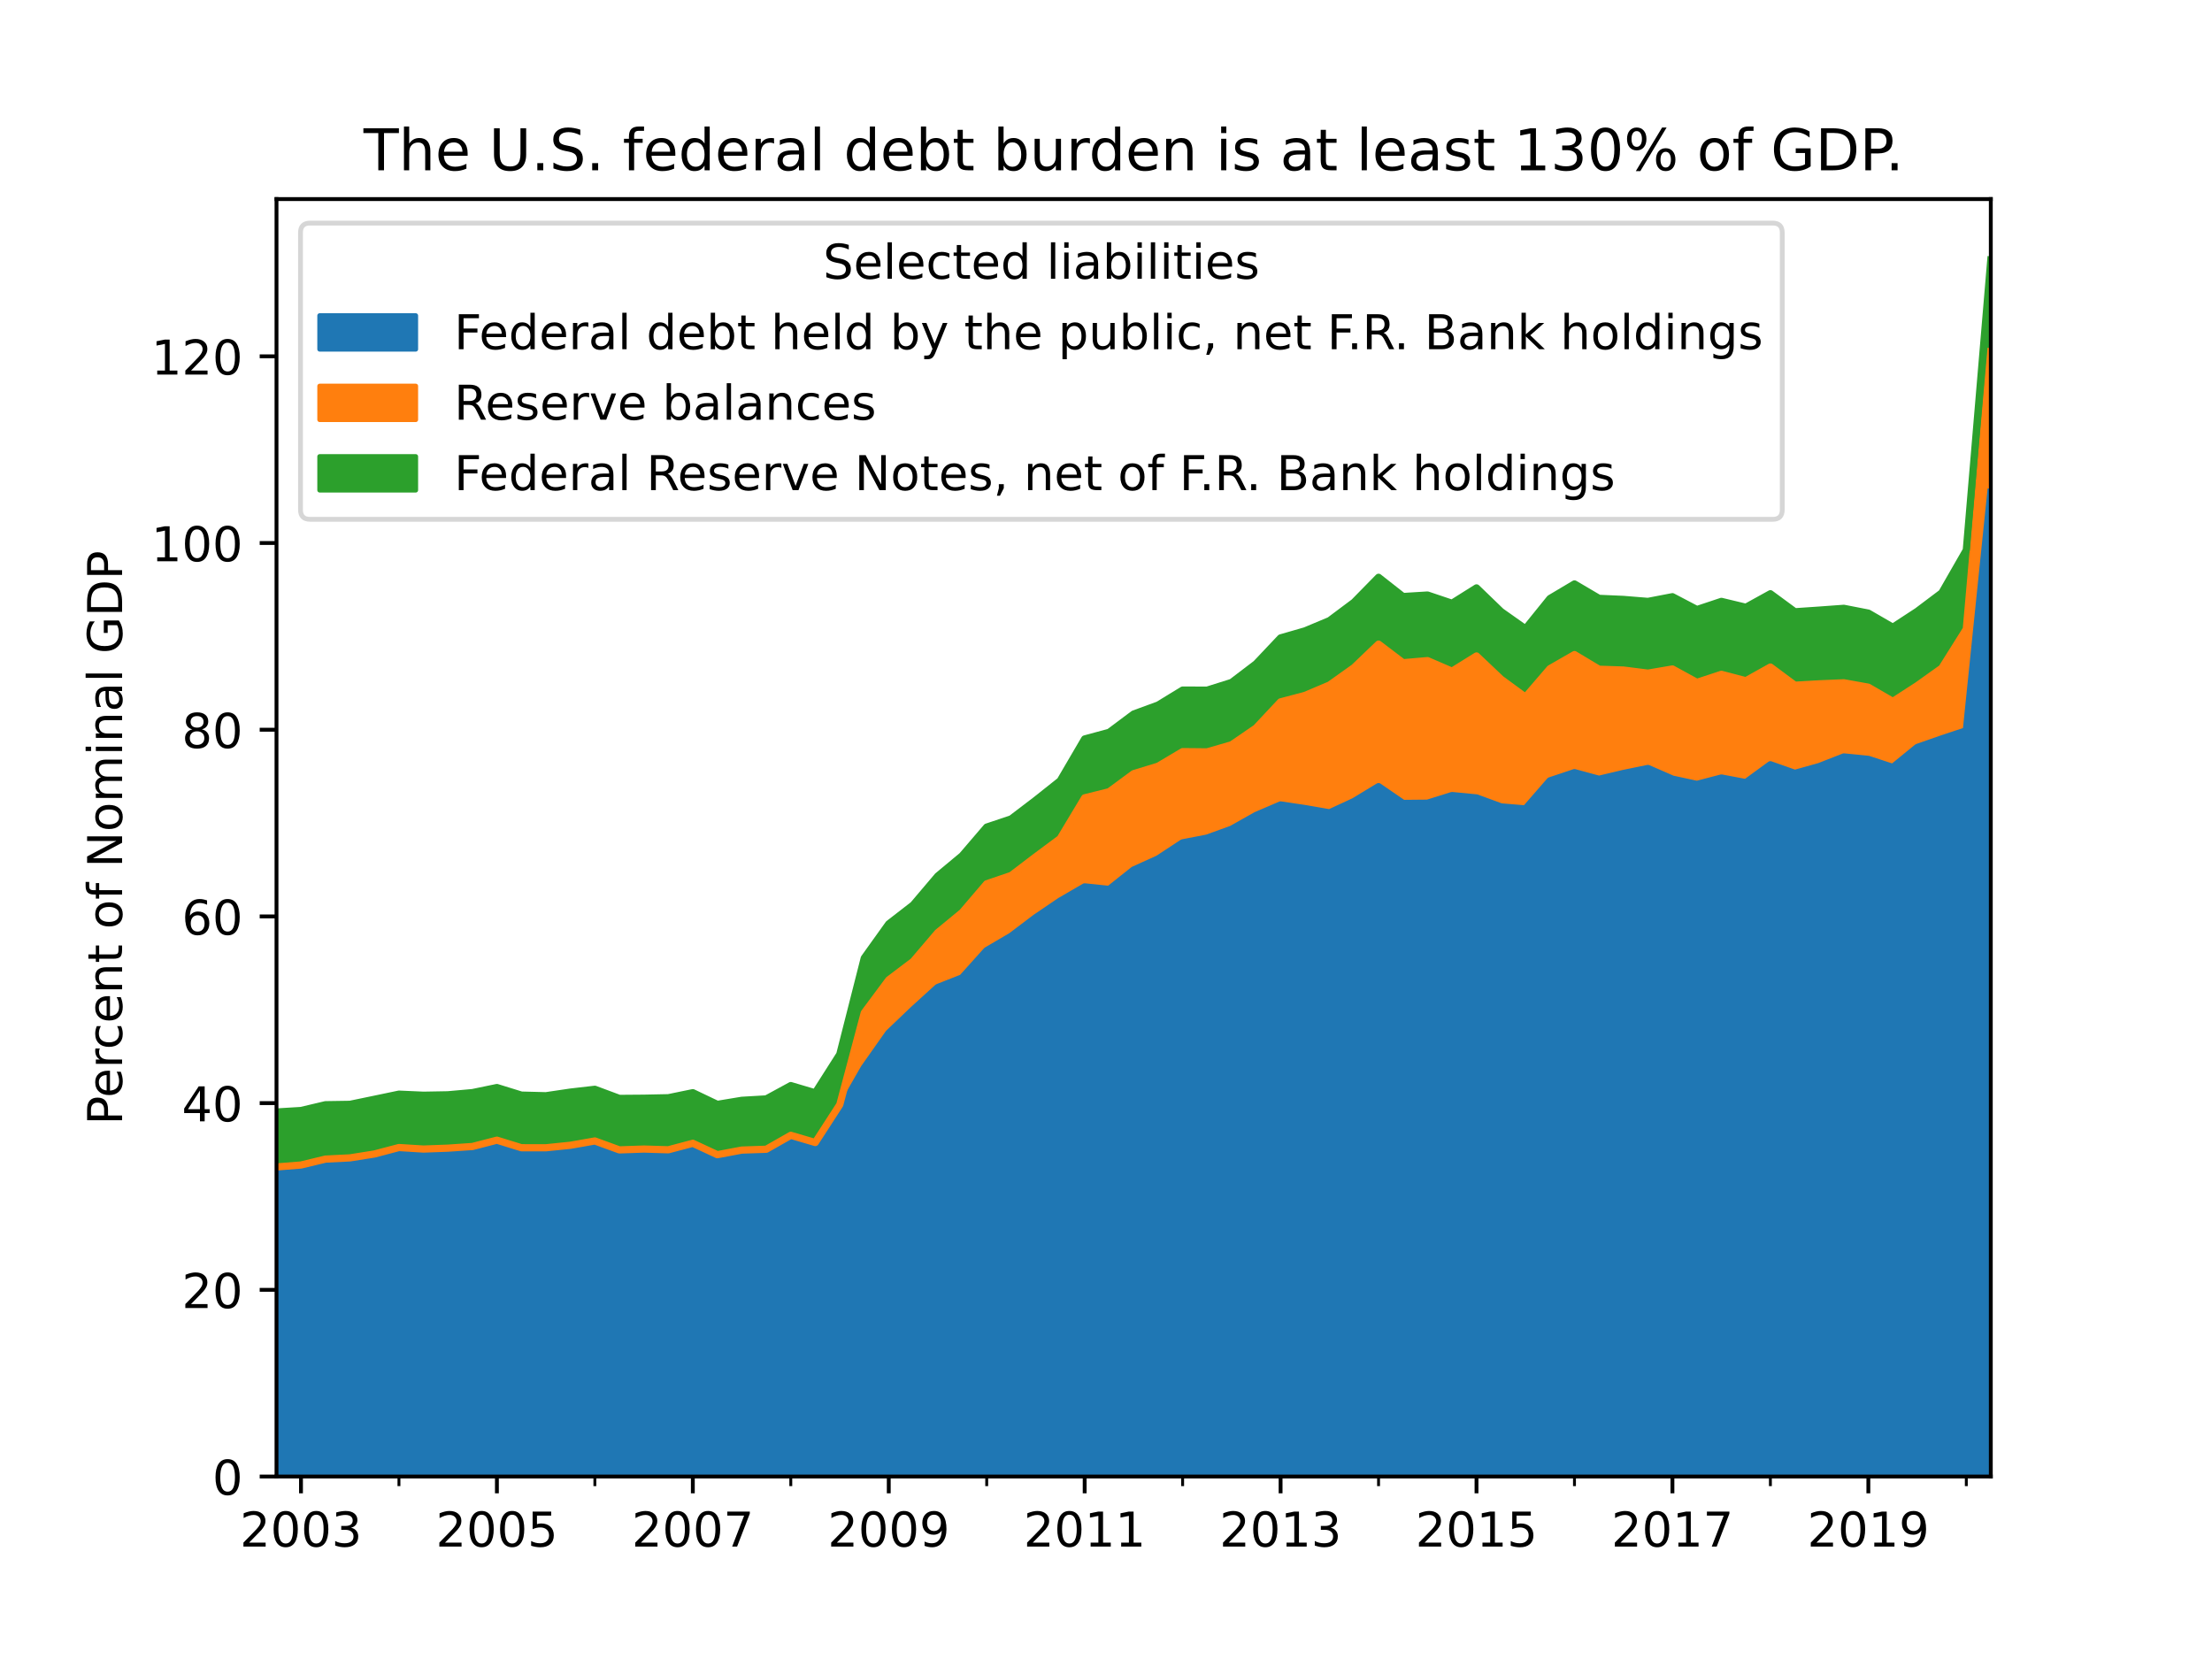 <?xml version="1.0" encoding="utf-8" standalone="no"?>
<!DOCTYPE svg PUBLIC "-//W3C//DTD SVG 1.1//EN"
  "http://www.w3.org/Graphics/SVG/1.1/DTD/svg11.dtd">
<!-- Created with matplotlib (https://matplotlib.org/) -->
<svg height="345.6pt" version="1.1" viewBox="0 0 460.8 345.6" width="460.8pt" xmlns="http://www.w3.org/2000/svg" xmlns:xlink="http://www.w3.org/1999/xlink">
 <defs>
  <style type="text/css">*{stroke-linecap:butt;stroke-linejoin:round;}</style>
 </defs>
 <g id="figure_1">
  <g id="patch_1">
   <path d="M 0 345.6 
L 460.8 345.6 
L 460.8 0 
L 0 0 
z
" style="fill:#ffffff;"/>
  </g>
  <g id="axes_1">
   <g id="patch_2">
    <path d="M 57.6 307.584 
L 414.72 307.584 
L 414.72 41.472 
L 57.6 41.472 
z
" style="fill:#ffffff;"/>
   </g>
   <g id="PolyCollection_1">
    <defs>
     <path d="M 57.6 -102.069 
L 57.6 -38.016 
L 62.702 -38.016 
L 67.803 -38.016 
L 72.905 -38.016 
L 78.007 -38.016 
L 83.109 -38.016 
L 88.21 -38.016 
L 93.312 -38.016 
L 98.414 -38.016 
L 103.515 -38.016 
L 108.617 -38.016 
L 113.719 -38.016 
L 118.821 -38.016 
L 123.922 -38.016 
L 129.024 -38.016 
L 134.126 -38.016 
L 139.227 -38.016 
L 144.329 -38.016 
L 149.431 -38.016 
L 154.533 -38.016 
L 159.634 -38.016 
L 164.736 -38.016 
L 169.838 -38.016 
L 174.939 -38.016 
L 180.041 -38.016 
L 185.143 -38.016 
L 190.245 -38.016 
L 195.346 -38.016 
L 200.448 -38.016 
L 205.55 -38.016 
L 210.651 -38.016 
L 215.753 -38.016 
L 220.855 -38.016 
L 225.957 -38.016 
L 231.058 -38.016 
L 236.16 -38.016 
L 241.262 -38.016 
L 246.363 -38.016 
L 251.465 -38.016 
L 256.567 -38.016 
L 261.669 -38.016 
L 266.77 -38.016 
L 271.872 -38.016 
L 276.974 -38.016 
L 282.075 -38.016 
L 287.177 -38.016 
L 292.279 -38.016 
L 297.381 -38.016 
L 302.482 -38.016 
L 307.584 -38.016 
L 312.686 -38.016 
L 317.787 -38.016 
L 322.889 -38.016 
L 327.991 -38.016 
L 333.093 -38.016 
L 338.194 -38.016 
L 343.296 -38.016 
L 348.398 -38.016 
L 353.499 -38.016 
L 358.601 -38.016 
L 363.703 -38.016 
L 368.805 -38.016 
L 373.906 -38.016 
L 379.008 -38.016 
L 384.11 -38.016 
L 389.211 -38.016 
L 394.313 -38.016 
L 399.415 -38.016 
L 404.517 -38.016 
L 409.618 -38.016 
L 414.72 -38.016 
L 414.72 -243.029 
L 414.72 -243.029 
L 409.618 -193.372 
L 404.517 -191.68 
L 399.415 -189.896 
L 394.313 -185.73 
L 389.211 -187.407 
L 384.11 -187.915 
L 379.008 -185.916 
L 373.906 -184.49 
L 368.805 -186.286 
L 363.703 -182.563 
L 358.601 -183.525 
L 353.499 -182.193 
L 348.398 -183.292 
L 343.296 -185.518 
L 338.194 -184.471 
L 333.093 -183.261 
L 327.991 -184.645 
L 322.889 -182.942 
L 317.787 -177.083 
L 312.686 -177.509 
L 307.584 -179.378 
L 302.482 -179.871 
L 297.381 -178.275 
L 292.279 -178.225 
L 287.177 -181.727 
L 282.075 -178.633 
L 276.974 -176.272 
L 271.872 -177.156 
L 266.77 -177.918 
L 261.669 -175.729 
L 256.567 -172.857 
L 251.465 -171.009 
L 246.363 -170.023 
L 241.262 -166.671 
L 236.16 -164.362 
L 231.058 -160.31 
L 225.957 -160.847 
L 220.855 -157.882 
L 215.753 -154.42 
L 210.651 -150.56 
L 205.55 -147.569 
L 200.448 -141.888 
L 195.346 -139.881 
L 190.245 -135.239 
L 185.143 -130.364 
L 180.041 -123.125 
L 174.939 -114.224 
L 169.838 -107.425 
L 164.736 -108.807 
L 159.634 -106.038 
L 154.533 -105.559 
L 149.431 -104.839 
L 144.329 -107.179 
L 139.227 -105.903 
L 134.126 -105.921 
L 129.024 -105.855 
L 123.922 -107.66 
L 118.821 -106.771 
L 113.719 -106.087 
L 108.617 -106.204 
L 103.515 -107.681 
L 98.414 -106.432 
L 93.312 -106.022 
L 88.21 -105.755 
L 83.109 -106.142 
L 78.007 -104.824 
L 72.905 -103.973 
L 67.803 -103.605 
L 62.702 -102.529 
L 57.6 -102.069 
z
" id="mc72ab1163b" style="stroke:#1f77b4;"/>
    </defs>
    <g clip-path="url(#p3f57362096)">
     <use style="fill:#1f77b4;stroke:#1f77b4;" x="0" xlink:href="#mc72ab1163b" y="345.6"/>
    </g>
   </g>
   <g id="PolyCollection_2">
    <defs>
     <path d="M 57.6 -102.502 
L 57.6 -102.069 
L 62.702 -102.529 
L 67.803 -103.605 
L 72.905 -103.973 
L 78.007 -104.824 
L 83.109 -106.142 
L 88.21 -105.755 
L 93.312 -106.022 
L 98.414 -106.432 
L 103.515 -107.681 
L 108.617 -106.204 
L 113.719 -106.087 
L 118.821 -106.771 
L 123.922 -107.66 
L 129.024 -105.855 
L 134.126 -105.921 
L 139.227 -105.903 
L 144.329 -107.179 
L 149.431 -104.839 
L 154.533 -105.559 
L 159.634 -106.038 
L 164.736 -108.807 
L 169.838 -107.425 
L 174.939 -114.224 
L 180.041 -123.125 
L 185.143 -130.364 
L 190.245 -135.239 
L 195.346 -139.881 
L 200.448 -141.888 
L 205.55 -147.569 
L 210.651 -150.56 
L 215.753 -154.42 
L 220.855 -157.882 
L 225.957 -160.847 
L 231.058 -160.31 
L 236.16 -164.362 
L 241.262 -166.671 
L 246.363 -170.023 
L 251.465 -171.009 
L 256.567 -172.857 
L 261.669 -175.729 
L 266.77 -177.918 
L 271.872 -177.156 
L 276.974 -176.272 
L 282.075 -178.633 
L 287.177 -181.727 
L 292.279 -178.225 
L 297.381 -178.275 
L 302.482 -179.871 
L 307.584 -179.378 
L 312.686 -177.509 
L 317.787 -177.083 
L 322.889 -182.942 
L 327.991 -184.645 
L 333.093 -183.261 
L 338.194 -184.471 
L 343.296 -185.518 
L 348.398 -183.292 
L 353.499 -182.193 
L 358.601 -183.525 
L 363.703 -182.563 
L 368.805 -186.286 
L 373.906 -184.49 
L 379.008 -185.916 
L 384.11 -187.915 
L 389.211 -187.407 
L 394.313 -185.73 
L 399.415 -189.896 
L 404.517 -191.68 
L 409.618 -193.372 
L 414.72 -243.029 
L 414.72 -272.345 
L 414.72 -272.345 
L 409.618 -214.547 
L 404.517 -206.418 
L 399.415 -202.781 
L 394.313 -199.483 
L 389.211 -202.444 
L 384.11 -203.362 
L 379.008 -203.146 
L 373.906 -202.854 
L 368.805 -206.643 
L 363.703 -203.791 
L 358.601 -205.124 
L 353.499 -203.447 
L 348.398 -206.238 
L 343.296 -205.37 
L 338.194 -206.016 
L 333.093 -206.184 
L 327.991 -209.24 
L 322.889 -206.311 
L 317.787 -200.376 
L 312.686 -204.117 
L 307.584 -208.95 
L 302.482 -205.777 
L 297.381 -207.981 
L 292.279 -207.541 
L 287.177 -211.414 
L 282.075 -206.531 
L 276.974 -202.899 
L 271.872 -200.739 
L 266.77 -199.39 
L 261.669 -193.948 
L 256.567 -190.447 
L 251.465 -188.971 
L 246.363 -189.02 
L 241.262 -185.989 
L 236.16 -184.43 
L 231.058 -180.669 
L 225.957 -179.398 
L 220.855 -170.905 
L 215.753 -167.111 
L 210.651 -163.228 
L 205.55 -161.49 
L 200.448 -155.518 
L 195.346 -151.317 
L 190.245 -145.335 
L 185.143 -141.475 
L 180.041 -134.611 
L 174.939 -115.473 
L 169.838 -107.594 
L 164.736 -109.093 
L 159.634 -106.19 
L 154.533 -106.017 
L 149.431 -105.059 
L 144.329 -107.432 
L 139.227 -106.08 
L 134.126 -106.232 
L 129.024 -106.056 
L 123.922 -107.916 
L 118.821 -107.02 
L 113.719 -106.498 
L 108.617 -106.507 
L 103.515 -108.081 
L 98.414 -106.764 
L 93.312 -106.417 
L 88.21 -106.231 
L 83.109 -106.549 
L 78.007 -105.205 
L 72.905 -104.394 
L 67.803 -104.138 
L 62.702 -102.908 
L 57.6 -102.502 
z
" id="m4f36e78123" style="stroke:#ff7f0e;"/>
    </defs>
    <g clip-path="url(#p3f57362096)">
     <use style="fill:#ff7f0e;stroke:#ff7f0e;" x="0" xlink:href="#m4f36e78123" y="345.6"/>
    </g>
   </g>
   <g id="PolyCollection_3">
    <defs>
     <path d="M 57.6 -113.952 
L 57.6 -102.502 
L 62.702 -102.908 
L 67.803 -104.138 
L 72.905 -104.394 
L 78.007 -105.205 
L 83.109 -106.549 
L 88.21 -106.231 
L 93.312 -106.417 
L 98.414 -106.764 
L 103.515 -108.081 
L 108.617 -106.507 
L 113.719 -106.498 
L 118.821 -107.02 
L 123.922 -107.916 
L 129.024 -106.056 
L 134.126 -106.232 
L 139.227 -106.08 
L 144.329 -107.432 
L 149.431 -105.059 
L 154.533 -106.017 
L 159.634 -106.19 
L 164.736 -109.093 
L 169.838 -107.594 
L 174.939 -115.473 
L 180.041 -134.611 
L 185.143 -141.475 
L 190.245 -145.335 
L 195.346 -151.317 
L 200.448 -155.518 
L 205.55 -161.49 
L 210.651 -163.228 
L 215.753 -167.111 
L 220.855 -170.905 
L 225.957 -179.398 
L 231.058 -180.669 
L 236.16 -184.43 
L 241.262 -185.989 
L 246.363 -189.02 
L 251.465 -188.971 
L 256.567 -190.447 
L 261.669 -193.948 
L 266.77 -199.39 
L 271.872 -200.739 
L 276.974 -202.899 
L 282.075 -206.531 
L 287.177 -211.414 
L 292.279 -207.541 
L 297.381 -207.981 
L 302.482 -205.777 
L 307.584 -208.95 
L 312.686 -204.117 
L 317.787 -200.376 
L 322.889 -206.311 
L 327.991 -209.24 
L 333.093 -206.184 
L 338.194 -206.016 
L 343.296 -205.37 
L 348.398 -206.238 
L 353.499 -203.447 
L 358.601 -205.124 
L 363.703 -203.791 
L 368.805 -206.643 
L 373.906 -202.854 
L 379.008 -203.146 
L 384.11 -203.362 
L 389.211 -202.444 
L 394.313 -199.483 
L 399.415 -202.781 
L 404.517 -206.418 
L 409.618 -214.547 
L 414.72 -272.345 
L 414.72 -291.456 
L 414.72 -291.456 
L 409.618 -230.997 
L 404.517 -222.103 
L 399.415 -218.261 
L 394.313 -214.927 
L 389.211 -217.878 
L 384.11 -218.876 
L 379.008 -218.504 
L 373.906 -218.159 
L 368.805 -221.913 
L 363.703 -219.094 
L 358.601 -220.321 
L 353.499 -218.621 
L 348.398 -221.297 
L 343.296 -220.314 
L 338.194 -220.728 
L 333.093 -220.951 
L 327.991 -223.955 
L 322.889 -220.921 
L 317.787 -214.604 
L 312.686 -218.207 
L 307.584 -223.132 
L 302.482 -219.926 
L 297.381 -221.644 
L 292.279 -221.331 
L 287.177 -225.338 
L 282.075 -220.136 
L 276.974 -216.319 
L 271.872 -214.184 
L 266.77 -212.712 
L 261.669 -207.316 
L 256.567 -203.435 
L 251.465 -201.828 
L 246.363 -201.844 
L 241.262 -198.725 
L 236.16 -196.856 
L 231.058 -193.04 
L 225.957 -191.661 
L 220.855 -182.947 
L 215.753 -178.895 
L 210.651 -175.008 
L 205.55 -173.301 
L 200.448 -167.345 
L 195.346 -163.097 
L 190.245 -157.085 
L 185.143 -153.135 
L 180.041 -146.007 
L 174.939 -125.952 
L 169.838 -117.943 
L 164.736 -119.454 
L 159.634 -116.678 
L 154.533 -116.383 
L 149.431 -115.538 
L 144.329 -117.973 
L 139.227 -116.924 
L 134.126 -116.821 
L 129.024 -116.781 
L 123.922 -118.682 
L 118.821 -118.094 
L 113.719 -117.338 
L 108.617 -117.468 
L 103.515 -119.048 
L 98.414 -117.99 
L 93.312 -117.535 
L 88.21 -117.443 
L 83.109 -117.668 
L 78.007 -116.602 
L 72.905 -115.545 
L 67.803 -115.466 
L 62.702 -114.262 
L 57.6 -113.952 
z
" id="m4a9d0c54c6" style="stroke:#2ca02c;"/>
    </defs>
    <g clip-path="url(#p3f57362096)">
     <use style="fill:#2ca02c;stroke:#2ca02c;" x="0" xlink:href="#m4a9d0c54c6" y="345.6"/>
    </g>
   </g>
   <g id="matplotlib.axis_1">
    <g id="xtick_1">
     <g id="line2d_1">
      <defs>
       <path d="M 0 0 
L 0 3.5 
" id="m4d746559a2" style="stroke:#000000;stroke-width:0.8;"/>
      </defs>
      <g>
       <use style="stroke:#000000;stroke-width:0.8;" x="62.702" xlink:href="#m4d746559a2" y="307.584"/>
      </g>
     </g>
     <g id="text_1">
      <!-- 2003 -->
      <g transform="translate(49.977 322.182)scale(0.1 -0.1)">
       <defs>
        <path d="M 19.188 8.297 
L 53.609 8.297 
L 53.609 0 
L 7.328 0 
L 7.328 8.297 
Q 12.938 14.109 22.625 23.891 
Q 32.328 33.688 34.812 36.531 
Q 39.547 41.844 41.422 45.531 
Q 43.312 49.219 43.312 52.781 
Q 43.312 58.594 39.234 62.25 
Q 35.156 65.922 28.609 65.922 
Q 23.969 65.922 18.812 64.312 
Q 13.672 62.703 7.812 59.422 
L 7.812 69.391 
Q 13.766 71.781 18.938 73 
Q 24.125 74.219 28.422 74.219 
Q 39.75 74.219 46.484 68.547 
Q 53.219 62.891 53.219 53.422 
Q 53.219 48.922 51.531 44.891 
Q 49.859 40.875 45.406 35.406 
Q 44.188 33.984 37.641 27.219 
Q 31.109 20.453 19.188 8.297 
z
" id="DejaVuSans-50"/>
        <path d="M 31.781 66.406 
Q 24.172 66.406 20.328 58.906 
Q 16.5 51.422 16.5 36.375 
Q 16.5 21.391 20.328 13.891 
Q 24.172 6.391 31.781 6.391 
Q 39.453 6.391 43.281 13.891 
Q 47.125 21.391 47.125 36.375 
Q 47.125 51.422 43.281 58.906 
Q 39.453 66.406 31.781 66.406 
z
M 31.781 74.219 
Q 44.047 74.219 50.516 64.516 
Q 56.984 54.828 56.984 36.375 
Q 56.984 17.969 50.516 8.266 
Q 44.047 -1.422 31.781 -1.422 
Q 19.531 -1.422 13.062 8.266 
Q 6.594 17.969 6.594 36.375 
Q 6.594 54.828 13.062 64.516 
Q 19.531 74.219 31.781 74.219 
z
" id="DejaVuSans-48"/>
        <path d="M 40.578 39.312 
Q 47.656 37.797 51.625 33 
Q 55.609 28.219 55.609 21.188 
Q 55.609 10.406 48.188 4.484 
Q 40.766 -1.422 27.094 -1.422 
Q 22.516 -1.422 17.656 -0.516 
Q 12.797 0.391 7.625 2.203 
L 7.625 11.719 
Q 11.719 9.328 16.594 8.109 
Q 21.484 6.891 26.812 6.891 
Q 36.078 6.891 40.938 10.547 
Q 45.797 14.203 45.797 21.188 
Q 45.797 27.641 41.281 31.266 
Q 36.766 34.906 28.719 34.906 
L 20.219 34.906 
L 20.219 43.016 
L 29.109 43.016 
Q 36.375 43.016 40.234 45.922 
Q 44.094 48.828 44.094 54.297 
Q 44.094 59.906 40.109 62.906 
Q 36.141 65.922 28.719 65.922 
Q 24.656 65.922 20.016 65.031 
Q 15.375 64.156 9.812 62.312 
L 9.812 71.094 
Q 15.438 72.656 20.344 73.438 
Q 25.25 74.219 29.594 74.219 
Q 40.828 74.219 47.359 69.109 
Q 53.906 64.016 53.906 55.328 
Q 53.906 49.266 50.438 45.094 
Q 46.969 40.922 40.578 39.312 
z
" id="DejaVuSans-51"/>
       </defs>
       <use xlink:href="#DejaVuSans-50"/>
       <use x="63.623" xlink:href="#DejaVuSans-48"/>
       <use x="127.246" xlink:href="#DejaVuSans-48"/>
       <use x="190.869" xlink:href="#DejaVuSans-51"/>
      </g>
     </g>
    </g>
    <g id="xtick_2">
     <g id="line2d_2">
      <g>
       <use style="stroke:#000000;stroke-width:0.8;" x="103.515" xlink:href="#m4d746559a2" y="307.584"/>
      </g>
     </g>
     <g id="text_2">
      <!-- 2005 -->
      <g transform="translate(90.79 322.182)scale(0.1 -0.1)">
       <defs>
        <path d="M 10.797 72.906 
L 49.516 72.906 
L 49.516 64.594 
L 19.828 64.594 
L 19.828 46.734 
Q 21.969 47.469 24.109 47.828 
Q 26.266 48.188 28.422 48.188 
Q 40.625 48.188 47.75 41.5 
Q 54.891 34.812 54.891 23.391 
Q 54.891 11.625 47.562 5.094 
Q 40.234 -1.422 26.906 -1.422 
Q 22.312 -1.422 17.547 -0.641 
Q 12.797 0.141 7.719 1.703 
L 7.719 11.625 
Q 12.109 9.234 16.797 8.062 
Q 21.484 6.891 26.703 6.891 
Q 35.156 6.891 40.078 11.328 
Q 45.016 15.766 45.016 23.391 
Q 45.016 31 40.078 35.438 
Q 35.156 39.891 26.703 39.891 
Q 22.75 39.891 18.812 39.016 
Q 14.891 38.141 10.797 36.281 
z
" id="DejaVuSans-53"/>
       </defs>
       <use xlink:href="#DejaVuSans-50"/>
       <use x="63.623" xlink:href="#DejaVuSans-48"/>
       <use x="127.246" xlink:href="#DejaVuSans-48"/>
       <use x="190.869" xlink:href="#DejaVuSans-53"/>
      </g>
     </g>
    </g>
    <g id="xtick_3">
     <g id="line2d_3">
      <g>
       <use style="stroke:#000000;stroke-width:0.8;" x="144.329" xlink:href="#m4d746559a2" y="307.584"/>
      </g>
     </g>
     <g id="text_3">
      <!-- 2007 -->
      <g transform="translate(131.604 322.182)scale(0.1 -0.1)">
       <defs>
        <path d="M 8.203 72.906 
L 55.078 72.906 
L 55.078 68.703 
L 28.609 0 
L 18.312 0 
L 43.219 64.594 
L 8.203 64.594 
z
" id="DejaVuSans-55"/>
       </defs>
       <use xlink:href="#DejaVuSans-50"/>
       <use x="63.623" xlink:href="#DejaVuSans-48"/>
       <use x="127.246" xlink:href="#DejaVuSans-48"/>
       <use x="190.869" xlink:href="#DejaVuSans-55"/>
      </g>
     </g>
    </g>
    <g id="xtick_4">
     <g id="line2d_4">
      <g>
       <use style="stroke:#000000;stroke-width:0.8;" x="185.143" xlink:href="#m4d746559a2" y="307.584"/>
      </g>
     </g>
     <g id="text_4">
      <!-- 2009 -->
      <g transform="translate(172.418 322.182)scale(0.1 -0.1)">
       <defs>
        <path d="M 10.984 1.516 
L 10.984 10.5 
Q 14.703 8.734 18.5 7.812 
Q 22.312 6.891 25.984 6.891 
Q 35.75 6.891 40.891 13.453 
Q 46.047 20.016 46.781 33.406 
Q 43.953 29.203 39.594 26.953 
Q 35.25 24.703 29.984 24.703 
Q 19.047 24.703 12.672 31.312 
Q 6.297 37.938 6.297 49.422 
Q 6.297 60.641 12.938 67.422 
Q 19.578 74.219 30.609 74.219 
Q 43.266 74.219 49.922 64.516 
Q 56.594 54.828 56.594 36.375 
Q 56.594 19.141 48.406 8.859 
Q 40.234 -1.422 26.422 -1.422 
Q 22.703 -1.422 18.891 -0.688 
Q 15.094 0.047 10.984 1.516 
z
M 30.609 32.422 
Q 37.25 32.422 41.125 36.953 
Q 45.016 41.5 45.016 49.422 
Q 45.016 57.281 41.125 61.844 
Q 37.25 66.406 30.609 66.406 
Q 23.969 66.406 20.094 61.844 
Q 16.219 57.281 16.219 49.422 
Q 16.219 41.5 20.094 36.953 
Q 23.969 32.422 30.609 32.422 
z
" id="DejaVuSans-57"/>
       </defs>
       <use xlink:href="#DejaVuSans-50"/>
       <use x="63.623" xlink:href="#DejaVuSans-48"/>
       <use x="127.246" xlink:href="#DejaVuSans-48"/>
       <use x="190.869" xlink:href="#DejaVuSans-57"/>
      </g>
     </g>
    </g>
    <g id="xtick_5">
     <g id="line2d_5">
      <g>
       <use style="stroke:#000000;stroke-width:0.8;" x="225.957" xlink:href="#m4d746559a2" y="307.584"/>
      </g>
     </g>
     <g id="text_5">
      <!-- 2011 -->
      <g transform="translate(213.232 322.182)scale(0.1 -0.1)">
       <defs>
        <path d="M 12.406 8.297 
L 28.516 8.297 
L 28.516 63.922 
L 10.984 60.406 
L 10.984 69.391 
L 28.422 72.906 
L 38.281 72.906 
L 38.281 8.297 
L 54.391 8.297 
L 54.391 0 
L 12.406 0 
z
" id="DejaVuSans-49"/>
       </defs>
       <use xlink:href="#DejaVuSans-50"/>
       <use x="63.623" xlink:href="#DejaVuSans-48"/>
       <use x="127.246" xlink:href="#DejaVuSans-49"/>
       <use x="190.869" xlink:href="#DejaVuSans-49"/>
      </g>
     </g>
    </g>
    <g id="xtick_6">
     <g id="line2d_6">
      <g>
       <use style="stroke:#000000;stroke-width:0.8;" x="266.77" xlink:href="#m4d746559a2" y="307.584"/>
      </g>
     </g>
     <g id="text_6">
      <!-- 2013 -->
      <g transform="translate(254.045 322.182)scale(0.1 -0.1)">
       <use xlink:href="#DejaVuSans-50"/>
       <use x="63.623" xlink:href="#DejaVuSans-48"/>
       <use x="127.246" xlink:href="#DejaVuSans-49"/>
       <use x="190.869" xlink:href="#DejaVuSans-51"/>
      </g>
     </g>
    </g>
    <g id="xtick_7">
     <g id="line2d_7">
      <g>
       <use style="stroke:#000000;stroke-width:0.8;" x="307.584" xlink:href="#m4d746559a2" y="307.584"/>
      </g>
     </g>
     <g id="text_7">
      <!-- 2015 -->
      <g transform="translate(294.859 322.182)scale(0.1 -0.1)">
       <use xlink:href="#DejaVuSans-50"/>
       <use x="63.623" xlink:href="#DejaVuSans-48"/>
       <use x="127.246" xlink:href="#DejaVuSans-49"/>
       <use x="190.869" xlink:href="#DejaVuSans-53"/>
      </g>
     </g>
    </g>
    <g id="xtick_8">
     <g id="line2d_8">
      <g>
       <use style="stroke:#000000;stroke-width:0.8;" x="348.398" xlink:href="#m4d746559a2" y="307.584"/>
      </g>
     </g>
     <g id="text_8">
      <!-- 2017 -->
      <g transform="translate(335.673 322.182)scale(0.1 -0.1)">
       <use xlink:href="#DejaVuSans-50"/>
       <use x="63.623" xlink:href="#DejaVuSans-48"/>
       <use x="127.246" xlink:href="#DejaVuSans-49"/>
       <use x="190.869" xlink:href="#DejaVuSans-55"/>
      </g>
     </g>
    </g>
    <g id="xtick_9">
     <g id="line2d_9">
      <g>
       <use style="stroke:#000000;stroke-width:0.8;" x="389.211" xlink:href="#m4d746559a2" y="307.584"/>
      </g>
     </g>
     <g id="text_9">
      <!-- 2019 -->
      <g transform="translate(376.486 322.182)scale(0.1 -0.1)">
       <use xlink:href="#DejaVuSans-50"/>
       <use x="63.623" xlink:href="#DejaVuSans-48"/>
       <use x="127.246" xlink:href="#DejaVuSans-49"/>
       <use x="190.869" xlink:href="#DejaVuSans-57"/>
      </g>
     </g>
    </g>
    <g id="xtick_10">
     <g id="line2d_10">
      <defs>
       <path d="M 0 0 
L 0 2 
" id="m3b73ebb5ee" style="stroke:#000000;stroke-width:0.6;"/>
      </defs>
      <g>
       <use style="stroke:#000000;stroke-width:0.6;" x="83.109" xlink:href="#m3b73ebb5ee" y="307.584"/>
      </g>
     </g>
    </g>
    <g id="xtick_11">
     <g id="line2d_11">
      <g>
       <use style="stroke:#000000;stroke-width:0.6;" x="123.922" xlink:href="#m3b73ebb5ee" y="307.584"/>
      </g>
     </g>
    </g>
    <g id="xtick_12">
     <g id="line2d_12">
      <g>
       <use style="stroke:#000000;stroke-width:0.6;" x="164.736" xlink:href="#m3b73ebb5ee" y="307.584"/>
      </g>
     </g>
    </g>
    <g id="xtick_13">
     <g id="line2d_13">
      <g>
       <use style="stroke:#000000;stroke-width:0.6;" x="205.55" xlink:href="#m3b73ebb5ee" y="307.584"/>
      </g>
     </g>
    </g>
    <g id="xtick_14">
     <g id="line2d_14">
      <g>
       <use style="stroke:#000000;stroke-width:0.6;" x="246.363" xlink:href="#m3b73ebb5ee" y="307.584"/>
      </g>
     </g>
    </g>
    <g id="xtick_15">
     <g id="line2d_15">
      <g>
       <use style="stroke:#000000;stroke-width:0.6;" x="287.177" xlink:href="#m3b73ebb5ee" y="307.584"/>
      </g>
     </g>
    </g>
    <g id="xtick_16">
     <g id="line2d_16">
      <g>
       <use style="stroke:#000000;stroke-width:0.6;" x="327.991" xlink:href="#m3b73ebb5ee" y="307.584"/>
      </g>
     </g>
    </g>
    <g id="xtick_17">
     <g id="line2d_17">
      <g>
       <use style="stroke:#000000;stroke-width:0.6;" x="368.805" xlink:href="#m3b73ebb5ee" y="307.584"/>
      </g>
     </g>
    </g>
    <g id="xtick_18">
     <g id="line2d_18">
      <g>
       <use style="stroke:#000000;stroke-width:0.6;" x="409.618" xlink:href="#m3b73ebb5ee" y="307.584"/>
      </g>
     </g>
    </g>
   </g>
   <g id="matplotlib.axis_2">
    <g id="ytick_1">
     <g id="line2d_19">
      <defs>
       <path d="M 0 0 
L -3.5 0 
" id="mdebbdb279a" style="stroke:#000000;stroke-width:0.8;"/>
      </defs>
      <g>
       <use style="stroke:#000000;stroke-width:0.8;" x="57.6" xlink:href="#mdebbdb279a" y="307.584"/>
      </g>
     </g>
     <g id="text_10">
      <!-- 0 -->
      <g transform="translate(44.237 311.383)scale(0.1 -0.1)">
       <use xlink:href="#DejaVuSans-48"/>
      </g>
     </g>
    </g>
    <g id="ytick_2">
     <g id="line2d_20">
      <g>
       <use style="stroke:#000000;stroke-width:0.8;" x="57.6" xlink:href="#mdebbdb279a" y="268.692"/>
      </g>
     </g>
     <g id="text_11">
      <!-- 20 -->
      <g transform="translate(37.875 272.491)scale(0.1 -0.1)">
       <use xlink:href="#DejaVuSans-50"/>
       <use x="63.623" xlink:href="#DejaVuSans-48"/>
      </g>
     </g>
    </g>
    <g id="ytick_3">
     <g id="line2d_21">
      <g>
       <use style="stroke:#000000;stroke-width:0.8;" x="57.6" xlink:href="#mdebbdb279a" y="229.799"/>
      </g>
     </g>
     <g id="text_12">
      <!-- 40 -->
      <g transform="translate(37.875 233.598)scale(0.1 -0.1)">
       <defs>
        <path d="M 37.797 64.312 
L 12.891 25.391 
L 37.797 25.391 
z
M 35.203 72.906 
L 47.609 72.906 
L 47.609 25.391 
L 58.016 25.391 
L 58.016 17.188 
L 47.609 17.188 
L 47.609 0 
L 37.797 0 
L 37.797 17.188 
L 4.891 17.188 
L 4.891 26.703 
z
" id="DejaVuSans-52"/>
       </defs>
       <use xlink:href="#DejaVuSans-52"/>
       <use x="63.623" xlink:href="#DejaVuSans-48"/>
      </g>
     </g>
    </g>
    <g id="ytick_4">
     <g id="line2d_22">
      <g>
       <use style="stroke:#000000;stroke-width:0.8;" x="57.6" xlink:href="#mdebbdb279a" y="190.907"/>
      </g>
     </g>
     <g id="text_13">
      <!-- 60 -->
      <g transform="translate(37.875 194.706)scale(0.1 -0.1)">
       <defs>
        <path d="M 33.016 40.375 
Q 26.375 40.375 22.484 35.828 
Q 18.609 31.297 18.609 23.391 
Q 18.609 15.531 22.484 10.953 
Q 26.375 6.391 33.016 6.391 
Q 39.656 6.391 43.531 10.953 
Q 47.406 15.531 47.406 23.391 
Q 47.406 31.297 43.531 35.828 
Q 39.656 40.375 33.016 40.375 
z
M 52.594 71.297 
L 52.594 62.312 
Q 48.875 64.062 45.094 64.984 
Q 41.312 65.922 37.594 65.922 
Q 27.828 65.922 22.672 59.328 
Q 17.531 52.734 16.797 39.406 
Q 19.672 43.656 24.016 45.922 
Q 28.375 48.188 33.594 48.188 
Q 44.578 48.188 50.953 41.516 
Q 57.328 34.859 57.328 23.391 
Q 57.328 12.156 50.688 5.359 
Q 44.047 -1.422 33.016 -1.422 
Q 20.359 -1.422 13.672 8.266 
Q 6.984 17.969 6.984 36.375 
Q 6.984 53.656 15.188 63.938 
Q 23.391 74.219 37.203 74.219 
Q 40.922 74.219 44.703 73.484 
Q 48.484 72.75 52.594 71.297 
z
" id="DejaVuSans-54"/>
       </defs>
       <use xlink:href="#DejaVuSans-54"/>
       <use x="63.623" xlink:href="#DejaVuSans-48"/>
      </g>
     </g>
    </g>
    <g id="ytick_5">
     <g id="line2d_23">
      <g>
       <use style="stroke:#000000;stroke-width:0.8;" x="57.6" xlink:href="#mdebbdb279a" y="152.014"/>
      </g>
     </g>
     <g id="text_14">
      <!-- 80 -->
      <g transform="translate(37.875 155.814)scale(0.1 -0.1)">
       <defs>
        <path d="M 31.781 34.625 
Q 24.75 34.625 20.719 30.859 
Q 16.703 27.094 16.703 20.516 
Q 16.703 13.922 20.719 10.156 
Q 24.75 6.391 31.781 6.391 
Q 38.812 6.391 42.859 10.172 
Q 46.922 13.969 46.922 20.516 
Q 46.922 27.094 42.891 30.859 
Q 38.875 34.625 31.781 34.625 
z
M 21.922 38.812 
Q 15.578 40.375 12.031 44.719 
Q 8.5 49.078 8.5 55.328 
Q 8.5 64.062 14.719 69.141 
Q 20.953 74.219 31.781 74.219 
Q 42.672 74.219 48.875 69.141 
Q 55.078 64.062 55.078 55.328 
Q 55.078 49.078 51.531 44.719 
Q 48 40.375 41.703 38.812 
Q 48.828 37.156 52.797 32.312 
Q 56.781 27.484 56.781 20.516 
Q 56.781 9.906 50.312 4.234 
Q 43.844 -1.422 31.781 -1.422 
Q 19.734 -1.422 13.25 4.234 
Q 6.781 9.906 6.781 20.516 
Q 6.781 27.484 10.781 32.312 
Q 14.797 37.156 21.922 38.812 
z
M 18.312 54.391 
Q 18.312 48.734 21.844 45.562 
Q 25.391 42.391 31.781 42.391 
Q 38.141 42.391 41.719 45.562 
Q 45.312 48.734 45.312 54.391 
Q 45.312 60.062 41.719 63.234 
Q 38.141 66.406 31.781 66.406 
Q 25.391 66.406 21.844 63.234 
Q 18.312 60.062 18.312 54.391 
z
" id="DejaVuSans-56"/>
       </defs>
       <use xlink:href="#DejaVuSans-56"/>
       <use x="63.623" xlink:href="#DejaVuSans-48"/>
      </g>
     </g>
    </g>
    <g id="ytick_6">
     <g id="line2d_24">
      <g>
       <use style="stroke:#000000;stroke-width:0.8;" x="57.6" xlink:href="#mdebbdb279a" y="113.122"/>
      </g>
     </g>
     <g id="text_15">
      <!-- 100 -->
      <g transform="translate(31.512 116.921)scale(0.1 -0.1)">
       <use xlink:href="#DejaVuSans-49"/>
       <use x="63.623" xlink:href="#DejaVuSans-48"/>
       <use x="127.246" xlink:href="#DejaVuSans-48"/>
      </g>
     </g>
    </g>
    <g id="ytick_7">
     <g id="line2d_25">
      <g>
       <use style="stroke:#000000;stroke-width:0.8;" x="57.6" xlink:href="#mdebbdb279a" y="74.23"/>
      </g>
     </g>
     <g id="text_16">
      <!-- 120 -->
      <g transform="translate(31.512 78.029)scale(0.1 -0.1)">
       <use xlink:href="#DejaVuSans-49"/>
       <use x="63.623" xlink:href="#DejaVuSans-50"/>
       <use x="127.246" xlink:href="#DejaVuSans-48"/>
      </g>
     </g>
    </g>
    <g id="text_17">
     <!-- Percent of Nominal GDP -->
     <g transform="translate(25.433 234.343)rotate(-90)scale(0.1 -0.1)">
      <defs>
       <path d="M 19.672 64.797 
L 19.672 37.406 
L 32.078 37.406 
Q 38.969 37.406 42.719 40.969 
Q 46.484 44.531 46.484 51.125 
Q 46.484 57.672 42.719 61.234 
Q 38.969 64.797 32.078 64.797 
z
M 9.812 72.906 
L 32.078 72.906 
Q 44.344 72.906 50.609 67.359 
Q 56.891 61.812 56.891 51.125 
Q 56.891 40.328 50.609 34.812 
Q 44.344 29.297 32.078 29.297 
L 19.672 29.297 
L 19.672 0 
L 9.812 0 
z
" id="DejaVuSans-80"/>
       <path d="M 56.203 29.594 
L 56.203 25.203 
L 14.891 25.203 
Q 15.484 15.922 20.484 11.062 
Q 25.484 6.203 34.422 6.203 
Q 39.594 6.203 44.453 7.469 
Q 49.312 8.734 54.109 11.281 
L 54.109 2.781 
Q 49.266 0.734 44.188 -0.344 
Q 39.109 -1.422 33.891 -1.422 
Q 20.797 -1.422 13.156 6.188 
Q 5.516 13.812 5.516 26.812 
Q 5.516 40.234 12.766 48.109 
Q 20.016 56 32.328 56 
Q 43.359 56 49.781 48.891 
Q 56.203 41.797 56.203 29.594 
z
M 47.219 32.234 
Q 47.125 39.594 43.094 43.984 
Q 39.062 48.391 32.422 48.391 
Q 24.906 48.391 20.391 44.141 
Q 15.875 39.891 15.188 32.172 
z
" id="DejaVuSans-101"/>
       <path d="M 41.109 46.297 
Q 39.594 47.172 37.812 47.578 
Q 36.031 48 33.891 48 
Q 26.266 48 22.188 43.047 
Q 18.109 38.094 18.109 28.812 
L 18.109 0 
L 9.078 0 
L 9.078 54.688 
L 18.109 54.688 
L 18.109 46.188 
Q 20.953 51.172 25.484 53.578 
Q 30.031 56 36.531 56 
Q 37.453 56 38.578 55.875 
Q 39.703 55.766 41.062 55.516 
z
" id="DejaVuSans-114"/>
       <path d="M 48.781 52.594 
L 48.781 44.188 
Q 44.969 46.297 41.141 47.344 
Q 37.312 48.391 33.406 48.391 
Q 24.656 48.391 19.812 42.844 
Q 14.984 37.312 14.984 27.297 
Q 14.984 17.281 19.812 11.734 
Q 24.656 6.203 33.406 6.203 
Q 37.312 6.203 41.141 7.25 
Q 44.969 8.297 48.781 10.406 
L 48.781 2.094 
Q 45.016 0.344 40.984 -0.531 
Q 36.969 -1.422 32.422 -1.422 
Q 20.062 -1.422 12.781 6.344 
Q 5.516 14.109 5.516 27.297 
Q 5.516 40.672 12.859 48.328 
Q 20.219 56 33.016 56 
Q 37.156 56 41.109 55.141 
Q 45.062 54.297 48.781 52.594 
z
" id="DejaVuSans-99"/>
       <path d="M 54.891 33.016 
L 54.891 0 
L 45.906 0 
L 45.906 32.719 
Q 45.906 40.484 42.875 44.328 
Q 39.844 48.188 33.797 48.188 
Q 26.516 48.188 22.312 43.547 
Q 18.109 38.922 18.109 30.906 
L 18.109 0 
L 9.078 0 
L 9.078 54.688 
L 18.109 54.688 
L 18.109 46.188 
Q 21.344 51.125 25.703 53.562 
Q 30.078 56 35.797 56 
Q 45.219 56 50.047 50.172 
Q 54.891 44.344 54.891 33.016 
z
" id="DejaVuSans-110"/>
       <path d="M 18.312 70.219 
L 18.312 54.688 
L 36.812 54.688 
L 36.812 47.703 
L 18.312 47.703 
L 18.312 18.016 
Q 18.312 11.328 20.141 9.422 
Q 21.969 7.516 27.594 7.516 
L 36.812 7.516 
L 36.812 0 
L 27.594 0 
Q 17.188 0 13.234 3.875 
Q 9.281 7.766 9.281 18.016 
L 9.281 47.703 
L 2.688 47.703 
L 2.688 54.688 
L 9.281 54.688 
L 9.281 70.219 
z
" id="DejaVuSans-116"/>
       <path id="DejaVuSans-32"/>
       <path d="M 30.609 48.391 
Q 23.391 48.391 19.188 42.75 
Q 14.984 37.109 14.984 27.297 
Q 14.984 17.484 19.156 11.844 
Q 23.344 6.203 30.609 6.203 
Q 37.797 6.203 41.984 11.859 
Q 46.188 17.531 46.188 27.297 
Q 46.188 37.016 41.984 42.703 
Q 37.797 48.391 30.609 48.391 
z
M 30.609 56 
Q 42.328 56 49.016 48.375 
Q 55.719 40.766 55.719 27.297 
Q 55.719 13.875 49.016 6.219 
Q 42.328 -1.422 30.609 -1.422 
Q 18.844 -1.422 12.172 6.219 
Q 5.516 13.875 5.516 27.297 
Q 5.516 40.766 12.172 48.375 
Q 18.844 56 30.609 56 
z
" id="DejaVuSans-111"/>
       <path d="M 37.109 75.984 
L 37.109 68.5 
L 28.516 68.5 
Q 23.688 68.5 21.797 66.547 
Q 19.922 64.594 19.922 59.516 
L 19.922 54.688 
L 34.719 54.688 
L 34.719 47.703 
L 19.922 47.703 
L 19.922 0 
L 10.891 0 
L 10.891 47.703 
L 2.297 47.703 
L 2.297 54.688 
L 10.891 54.688 
L 10.891 58.5 
Q 10.891 67.625 15.141 71.797 
Q 19.391 75.984 28.609 75.984 
z
" id="DejaVuSans-102"/>
       <path d="M 9.812 72.906 
L 23.094 72.906 
L 55.422 11.922 
L 55.422 72.906 
L 64.984 72.906 
L 64.984 0 
L 51.703 0 
L 19.391 60.984 
L 19.391 0 
L 9.812 0 
z
" id="DejaVuSans-78"/>
       <path d="M 52 44.188 
Q 55.375 50.25 60.062 53.125 
Q 64.75 56 71.094 56 
Q 79.641 56 84.281 50.016 
Q 88.922 44.047 88.922 33.016 
L 88.922 0 
L 79.891 0 
L 79.891 32.719 
Q 79.891 40.578 77.094 44.375 
Q 74.312 48.188 68.609 48.188 
Q 61.625 48.188 57.562 43.547 
Q 53.516 38.922 53.516 30.906 
L 53.516 0 
L 44.484 0 
L 44.484 32.719 
Q 44.484 40.625 41.703 44.406 
Q 38.922 48.188 33.109 48.188 
Q 26.219 48.188 22.156 43.531 
Q 18.109 38.875 18.109 30.906 
L 18.109 0 
L 9.078 0 
L 9.078 54.688 
L 18.109 54.688 
L 18.109 46.188 
Q 21.188 51.219 25.484 53.609 
Q 29.781 56 35.688 56 
Q 41.656 56 45.828 52.969 
Q 50 49.953 52 44.188 
z
" id="DejaVuSans-109"/>
       <path d="M 9.422 54.688 
L 18.406 54.688 
L 18.406 0 
L 9.422 0 
z
M 9.422 75.984 
L 18.406 75.984 
L 18.406 64.594 
L 9.422 64.594 
z
" id="DejaVuSans-105"/>
       <path d="M 34.281 27.484 
Q 23.391 27.484 19.188 25 
Q 14.984 22.516 14.984 16.5 
Q 14.984 11.719 18.141 8.906 
Q 21.297 6.109 26.703 6.109 
Q 34.188 6.109 38.703 11.406 
Q 43.219 16.703 43.219 25.484 
L 43.219 27.484 
z
M 52.203 31.203 
L 52.203 0 
L 43.219 0 
L 43.219 8.297 
Q 40.141 3.328 35.547 0.953 
Q 30.953 -1.422 24.312 -1.422 
Q 15.922 -1.422 10.953 3.297 
Q 6 8.016 6 15.922 
Q 6 25.141 12.172 29.828 
Q 18.359 34.516 30.609 34.516 
L 43.219 34.516 
L 43.219 35.406 
Q 43.219 41.609 39.141 45 
Q 35.062 48.391 27.688 48.391 
Q 23 48.391 18.547 47.266 
Q 14.109 46.141 10.016 43.891 
L 10.016 52.203 
Q 14.938 54.109 19.578 55.047 
Q 24.219 56 28.609 56 
Q 40.484 56 46.344 49.844 
Q 52.203 43.703 52.203 31.203 
z
" id="DejaVuSans-97"/>
       <path d="M 9.422 75.984 
L 18.406 75.984 
L 18.406 0 
L 9.422 0 
z
" id="DejaVuSans-108"/>
       <path d="M 59.516 10.406 
L 59.516 29.984 
L 43.406 29.984 
L 43.406 38.094 
L 69.281 38.094 
L 69.281 6.781 
Q 63.578 2.734 56.688 0.656 
Q 49.812 -1.422 42 -1.422 
Q 24.906 -1.422 15.25 8.562 
Q 5.609 18.562 5.609 36.375 
Q 5.609 54.25 15.25 64.234 
Q 24.906 74.219 42 74.219 
Q 49.125 74.219 55.547 72.453 
Q 61.969 70.703 67.391 67.281 
L 67.391 56.781 
Q 61.922 61.422 55.766 63.766 
Q 49.609 66.109 42.828 66.109 
Q 29.438 66.109 22.719 58.641 
Q 16.016 51.172 16.016 36.375 
Q 16.016 21.625 22.719 14.156 
Q 29.438 6.688 42.828 6.688 
Q 48.047 6.688 52.141 7.594 
Q 56.25 8.5 59.516 10.406 
z
" id="DejaVuSans-71"/>
       <path d="M 19.672 64.797 
L 19.672 8.109 
L 31.594 8.109 
Q 46.688 8.109 53.688 14.938 
Q 60.688 21.781 60.688 36.531 
Q 60.688 51.172 53.688 57.984 
Q 46.688 64.797 31.594 64.797 
z
M 9.812 72.906 
L 30.078 72.906 
Q 51.266 72.906 61.172 64.094 
Q 71.094 55.281 71.094 36.531 
Q 71.094 17.672 61.125 8.828 
Q 51.172 0 30.078 0 
L 9.812 0 
z
" id="DejaVuSans-68"/>
      </defs>
      <use xlink:href="#DejaVuSans-80"/>
      <use x="56.678" xlink:href="#DejaVuSans-101"/>
      <use x="118.201" xlink:href="#DejaVuSans-114"/>
      <use x="157.064" xlink:href="#DejaVuSans-99"/>
      <use x="212.045" xlink:href="#DejaVuSans-101"/>
      <use x="273.568" xlink:href="#DejaVuSans-110"/>
      <use x="336.947" xlink:href="#DejaVuSans-116"/>
      <use x="376.156" xlink:href="#DejaVuSans-32"/>
      <use x="407.943" xlink:href="#DejaVuSans-111"/>
      <use x="469.125" xlink:href="#DejaVuSans-102"/>
      <use x="504.33" xlink:href="#DejaVuSans-32"/>
      <use x="536.117" xlink:href="#DejaVuSans-78"/>
      <use x="610.922" xlink:href="#DejaVuSans-111"/>
      <use x="672.104" xlink:href="#DejaVuSans-109"/>
      <use x="769.516" xlink:href="#DejaVuSans-105"/>
      <use x="797.299" xlink:href="#DejaVuSans-110"/>
      <use x="860.678" xlink:href="#DejaVuSans-97"/>
      <use x="921.957" xlink:href="#DejaVuSans-108"/>
      <use x="949.74" xlink:href="#DejaVuSans-32"/>
      <use x="981.527" xlink:href="#DejaVuSans-71"/>
      <use x="1059.018" xlink:href="#DejaVuSans-68"/>
      <use x="1136.02" xlink:href="#DejaVuSans-80"/>
     </g>
    </g>
   </g>
   <g id="line2d_26">
    <path clip-path="url(#p3f57362096)" d="M 57.6 243.531 
L 62.702 243.071 
L 67.803 241.995 
L 72.905 241.627 
L 78.007 240.776 
L 83.109 239.458 
L 88.21 239.845 
L 93.312 239.578 
L 98.414 239.168 
L 103.515 237.919 
L 108.617 239.396 
L 113.719 239.513 
L 118.821 238.829 
L 123.922 237.94 
L 129.024 239.745 
L 134.126 239.679 
L 139.227 239.697 
L 144.329 238.421 
L 149.431 240.761 
L 154.533 240.041 
L 159.634 239.562 
L 164.736 236.793 
L 169.838 238.175 
L 174.939 231.376 
L 180.041 222.475 
L 185.143 215.236 
L 190.245 210.361 
L 195.346 205.719 
L 200.448 203.712 
L 205.55 198.031 
L 210.651 195.04 
L 215.753 191.18 
L 220.855 187.718 
L 225.957 184.753 
L 231.058 185.29 
L 236.16 181.238 
L 241.262 178.929 
L 246.363 175.577 
L 251.465 174.591 
L 256.567 172.743 
L 261.669 169.871 
L 266.77 167.682 
L 271.872 168.444 
L 276.974 169.328 
L 282.075 166.967 
L 287.177 163.873 
L 292.279 167.375 
L 297.381 167.325 
L 302.482 165.729 
L 307.584 166.222 
L 312.686 168.091 
L 317.787 168.517 
L 322.889 162.658 
L 327.991 160.955 
L 333.093 162.339 
L 338.194 161.129 
L 343.296 160.082 
L 348.398 162.308 
L 353.499 163.407 
L 358.601 162.075 
L 363.703 163.037 
L 368.805 159.314 
L 373.906 161.11 
L 379.008 159.684 
L 384.11 157.685 
L 389.211 158.193 
L 394.313 159.87 
L 399.415 155.704 
L 404.517 153.92 
L 409.618 152.228 
L 414.72 102.571 
" style="fill:none;stroke:#1f77b4;stroke-linecap:square;stroke-width:1.5;"/>
   </g>
   <g id="line2d_27">
    <path clip-path="url(#p3f57362096)" d="M 57.6 243.098 
L 62.702 242.692 
L 67.803 241.462 
L 72.905 241.206 
L 78.007 240.395 
L 83.109 239.051 
L 88.21 239.369 
L 93.312 239.183 
L 98.414 238.836 
L 103.515 237.519 
L 108.617 239.093 
L 113.719 239.102 
L 118.821 238.58 
L 123.922 237.684 
L 129.024 239.544 
L 134.126 239.368 
L 139.227 239.52 
L 144.329 238.168 
L 149.431 240.541 
L 154.533 239.583 
L 159.634 239.41 
L 164.736 236.507 
L 169.838 238.006 
L 174.939 230.127 
L 180.041 210.989 
L 185.143 204.125 
L 190.245 200.265 
L 195.346 194.283 
L 200.448 190.082 
L 205.55 184.11 
L 210.651 182.372 
L 215.753 178.489 
L 220.855 174.695 
L 225.957 166.202 
L 231.058 164.931 
L 236.16 161.17 
L 241.262 159.611 
L 246.363 156.58 
L 251.465 156.629 
L 256.567 155.153 
L 261.669 151.652 
L 266.77 146.21 
L 271.872 144.861 
L 276.974 142.701 
L 282.075 139.069 
L 287.177 134.186 
L 292.279 138.059 
L 297.381 137.619 
L 302.482 139.823 
L 307.584 136.65 
L 312.686 141.483 
L 317.787 145.224 
L 322.889 139.289 
L 327.991 136.36 
L 333.093 139.416 
L 338.194 139.584 
L 343.296 140.23 
L 348.398 139.362 
L 353.499 142.153 
L 358.601 140.476 
L 363.703 141.809 
L 368.805 138.957 
L 373.906 142.746 
L 379.008 142.454 
L 384.11 142.238 
L 389.211 143.156 
L 394.313 146.117 
L 399.415 142.819 
L 404.517 139.182 
L 409.618 131.053 
L 414.72 73.255 
" style="fill:none;stroke:#ff7f0e;stroke-linecap:square;stroke-width:1.5;"/>
   </g>
   <g id="line2d_28">
    <path clip-path="url(#p3f57362096)" d="M 57.6 231.648 
L 62.702 231.338 
L 67.803 230.134 
L 72.905 230.055 
L 78.007 228.998 
L 83.109 227.932 
L 88.21 228.157 
L 93.312 228.065 
L 98.414 227.61 
L 103.515 226.552 
L 108.617 228.132 
L 113.719 228.262 
L 118.821 227.506 
L 123.922 226.918 
L 129.024 228.819 
L 134.126 228.779 
L 139.227 228.676 
L 144.329 227.627 
L 149.431 230.062 
L 154.533 229.217 
L 159.634 228.922 
L 164.736 226.146 
L 169.838 227.657 
L 174.939 219.648 
L 180.041 199.593 
L 185.143 192.465 
L 190.245 188.515 
L 195.346 182.503 
L 200.448 178.255 
L 205.55 172.299 
L 210.651 170.592 
L 215.753 166.705 
L 220.855 162.653 
L 225.957 153.939 
L 231.058 152.56 
L 236.16 148.744 
L 241.262 146.875 
L 246.363 143.756 
L 251.465 143.772 
L 256.567 142.165 
L 261.669 138.284 
L 266.77 132.888 
L 271.872 131.416 
L 276.974 129.281 
L 282.075 125.464 
L 287.177 120.262 
L 292.279 124.269 
L 297.381 123.956 
L 302.482 125.674 
L 307.584 122.468 
L 312.686 127.393 
L 317.787 130.996 
L 322.889 124.679 
L 327.991 121.645 
L 333.093 124.649 
L 338.194 124.872 
L 343.296 125.286 
L 348.398 124.303 
L 353.499 126.979 
L 358.601 125.279 
L 363.703 126.506 
L 368.805 123.687 
L 373.906 127.441 
L 379.008 127.096 
L 384.11 126.724 
L 389.211 127.722 
L 394.313 130.673 
L 399.415 127.339 
L 404.517 123.497 
L 409.618 114.603 
L 414.72 54.144 
" style="fill:none;stroke:#2ca02c;stroke-linecap:square;stroke-width:1.5;"/>
   </g>
   <g id="patch_3">
    <path d="M 57.6 307.584 
L 57.6 41.472 
" style="fill:none;stroke:#000000;stroke-linecap:square;stroke-linejoin:miter;stroke-width:0.8;"/>
   </g>
   <g id="patch_4">
    <path d="M 414.72 307.584 
L 414.72 41.472 
" style="fill:none;stroke:#000000;stroke-linecap:square;stroke-linejoin:miter;stroke-width:0.8;"/>
   </g>
   <g id="patch_5">
    <path d="M 57.6 307.584 
L 414.72 307.584 
" style="fill:none;stroke:#000000;stroke-linecap:square;stroke-linejoin:miter;stroke-width:0.8;"/>
   </g>
   <g id="patch_6">
    <path d="M 57.6 41.472 
L 414.72 41.472 
" style="fill:none;stroke:#000000;stroke-linecap:square;stroke-linejoin:miter;stroke-width:0.8;"/>
   </g>
   <g id="text_18">
    <!-- The U.S. federal debt burden is at least 130% of GDP. -->
    <g transform="translate(75.736 35.472)scale(0.12 -0.12)">
     <defs>
      <path d="M -0.297 72.906 
L 61.375 72.906 
L 61.375 64.594 
L 35.5 64.594 
L 35.5 0 
L 25.594 0 
L 25.594 64.594 
L -0.297 64.594 
z
" id="DejaVuSans-84"/>
      <path d="M 54.891 33.016 
L 54.891 0 
L 45.906 0 
L 45.906 32.719 
Q 45.906 40.484 42.875 44.328 
Q 39.844 48.188 33.797 48.188 
Q 26.516 48.188 22.312 43.547 
Q 18.109 38.922 18.109 30.906 
L 18.109 0 
L 9.078 0 
L 9.078 75.984 
L 18.109 75.984 
L 18.109 46.188 
Q 21.344 51.125 25.703 53.562 
Q 30.078 56 35.797 56 
Q 45.219 56 50.047 50.172 
Q 54.891 44.344 54.891 33.016 
z
" id="DejaVuSans-104"/>
      <path d="M 8.688 72.906 
L 18.609 72.906 
L 18.609 28.609 
Q 18.609 16.891 22.844 11.734 
Q 27.094 6.594 36.625 6.594 
Q 46.094 6.594 50.344 11.734 
Q 54.594 16.891 54.594 28.609 
L 54.594 72.906 
L 64.5 72.906 
L 64.5 27.391 
Q 64.5 13.141 57.438 5.859 
Q 50.391 -1.422 36.625 -1.422 
Q 22.797 -1.422 15.734 5.859 
Q 8.688 13.141 8.688 27.391 
z
" id="DejaVuSans-85"/>
      <path d="M 10.688 12.406 
L 21 12.406 
L 21 0 
L 10.688 0 
z
" id="DejaVuSans-46"/>
      <path d="M 53.516 70.516 
L 53.516 60.891 
Q 47.906 63.578 42.922 64.891 
Q 37.938 66.219 33.297 66.219 
Q 25.25 66.219 20.875 63.094 
Q 16.5 59.969 16.5 54.203 
Q 16.5 49.359 19.406 46.891 
Q 22.312 44.438 30.422 42.922 
L 36.375 41.703 
Q 47.406 39.594 52.656 34.297 
Q 57.906 29 57.906 20.125 
Q 57.906 9.516 50.797 4.047 
Q 43.703 -1.422 29.984 -1.422 
Q 24.812 -1.422 18.969 -0.25 
Q 13.141 0.922 6.891 3.219 
L 6.891 13.375 
Q 12.891 10.016 18.656 8.297 
Q 24.422 6.594 29.984 6.594 
Q 38.422 6.594 43.016 9.906 
Q 47.609 13.234 47.609 19.391 
Q 47.609 24.75 44.312 27.781 
Q 41.016 30.812 33.5 32.328 
L 27.484 33.5 
Q 16.453 35.688 11.516 40.375 
Q 6.594 45.062 6.594 53.422 
Q 6.594 63.094 13.406 68.656 
Q 20.219 74.219 32.172 74.219 
Q 37.312 74.219 42.625 73.281 
Q 47.953 72.359 53.516 70.516 
z
" id="DejaVuSans-83"/>
      <path d="M 45.406 46.391 
L 45.406 75.984 
L 54.391 75.984 
L 54.391 0 
L 45.406 0 
L 45.406 8.203 
Q 42.578 3.328 38.25 0.953 
Q 33.938 -1.422 27.875 -1.422 
Q 17.969 -1.422 11.734 6.484 
Q 5.516 14.406 5.516 27.297 
Q 5.516 40.188 11.734 48.094 
Q 17.969 56 27.875 56 
Q 33.938 56 38.25 53.625 
Q 42.578 51.266 45.406 46.391 
z
M 14.797 27.297 
Q 14.797 17.391 18.875 11.75 
Q 22.953 6.109 30.078 6.109 
Q 37.203 6.109 41.297 11.75 
Q 45.406 17.391 45.406 27.297 
Q 45.406 37.203 41.297 42.844 
Q 37.203 48.484 30.078 48.484 
Q 22.953 48.484 18.875 42.844 
Q 14.797 37.203 14.797 27.297 
z
" id="DejaVuSans-100"/>
      <path d="M 48.688 27.297 
Q 48.688 37.203 44.609 42.844 
Q 40.531 48.484 33.406 48.484 
Q 26.266 48.484 22.188 42.844 
Q 18.109 37.203 18.109 27.297 
Q 18.109 17.391 22.188 11.75 
Q 26.266 6.109 33.406 6.109 
Q 40.531 6.109 44.609 11.75 
Q 48.688 17.391 48.688 27.297 
z
M 18.109 46.391 
Q 20.953 51.266 25.266 53.625 
Q 29.594 56 35.594 56 
Q 45.562 56 51.781 48.094 
Q 58.016 40.188 58.016 27.297 
Q 58.016 14.406 51.781 6.484 
Q 45.562 -1.422 35.594 -1.422 
Q 29.594 -1.422 25.266 0.953 
Q 20.953 3.328 18.109 8.203 
L 18.109 0 
L 9.078 0 
L 9.078 75.984 
L 18.109 75.984 
z
" id="DejaVuSans-98"/>
      <path d="M 8.5 21.578 
L 8.5 54.688 
L 17.484 54.688 
L 17.484 21.922 
Q 17.484 14.156 20.5 10.266 
Q 23.531 6.391 29.594 6.391 
Q 36.859 6.391 41.078 11.031 
Q 45.312 15.672 45.312 23.688 
L 45.312 54.688 
L 54.297 54.688 
L 54.297 0 
L 45.312 0 
L 45.312 8.406 
Q 42.047 3.422 37.719 1 
Q 33.406 -1.422 27.688 -1.422 
Q 18.266 -1.422 13.375 4.438 
Q 8.5 10.297 8.5 21.578 
z
M 31.109 56 
z
" id="DejaVuSans-117"/>
      <path d="M 44.281 53.078 
L 44.281 44.578 
Q 40.484 46.531 36.375 47.5 
Q 32.281 48.484 27.875 48.484 
Q 21.188 48.484 17.844 46.438 
Q 14.5 44.391 14.5 40.281 
Q 14.5 37.156 16.891 35.375 
Q 19.281 33.594 26.516 31.984 
L 29.594 31.297 
Q 39.156 29.25 43.188 25.516 
Q 47.219 21.781 47.219 15.094 
Q 47.219 7.469 41.188 3.016 
Q 35.156 -1.422 24.609 -1.422 
Q 20.219 -1.422 15.453 -0.562 
Q 10.688 0.297 5.422 2 
L 5.422 11.281 
Q 10.406 8.688 15.234 7.391 
Q 20.062 6.109 24.812 6.109 
Q 31.156 6.109 34.562 8.281 
Q 37.984 10.453 37.984 14.406 
Q 37.984 18.062 35.516 20.016 
Q 33.062 21.969 24.703 23.781 
L 21.578 24.516 
Q 13.234 26.266 9.516 29.906 
Q 5.812 33.547 5.812 39.891 
Q 5.812 47.609 11.281 51.797 
Q 16.75 56 26.812 56 
Q 31.781 56 36.172 55.266 
Q 40.578 54.547 44.281 53.078 
z
" id="DejaVuSans-115"/>
      <path d="M 72.703 32.078 
Q 68.453 32.078 66.031 28.469 
Q 63.625 24.859 63.625 18.406 
Q 63.625 12.062 66.031 8.422 
Q 68.453 4.781 72.703 4.781 
Q 76.859 4.781 79.266 8.422 
Q 81.688 12.062 81.688 18.406 
Q 81.688 24.812 79.266 28.438 
Q 76.859 32.078 72.703 32.078 
z
M 72.703 38.281 
Q 80.422 38.281 84.953 32.906 
Q 89.5 27.547 89.5 18.406 
Q 89.5 9.281 84.938 3.922 
Q 80.375 -1.422 72.703 -1.422 
Q 64.891 -1.422 60.344 3.922 
Q 55.812 9.281 55.812 18.406 
Q 55.812 27.594 60.375 32.938 
Q 64.938 38.281 72.703 38.281 
z
M 22.312 68.016 
Q 18.109 68.016 15.688 64.375 
Q 13.281 60.75 13.281 54.391 
Q 13.281 47.953 15.672 44.328 
Q 18.062 40.719 22.312 40.719 
Q 26.562 40.719 28.969 44.328 
Q 31.391 47.953 31.391 54.391 
Q 31.391 60.688 28.953 64.344 
Q 26.516 68.016 22.312 68.016 
z
M 66.406 74.219 
L 74.219 74.219 
L 28.609 -1.422 
L 20.797 -1.422 
z
M 22.312 74.219 
Q 30.031 74.219 34.609 68.875 
Q 39.203 63.531 39.203 54.391 
Q 39.203 45.172 34.641 39.844 
Q 30.078 34.516 22.312 34.516 
Q 14.547 34.516 10.031 39.859 
Q 5.516 45.219 5.516 54.391 
Q 5.516 63.484 10.047 68.844 
Q 14.594 74.219 22.312 74.219 
z
" id="DejaVuSans-37"/>
     </defs>
     <use xlink:href="#DejaVuSans-84"/>
     <use x="61.084" xlink:href="#DejaVuSans-104"/>
     <use x="124.463" xlink:href="#DejaVuSans-101"/>
     <use x="185.986" xlink:href="#DejaVuSans-32"/>
     <use x="217.773" xlink:href="#DejaVuSans-85"/>
     <use x="290.967" xlink:href="#DejaVuSans-46"/>
     <use x="322.754" xlink:href="#DejaVuSans-83"/>
     <use x="386.23" xlink:href="#DejaVuSans-46"/>
     <use x="418.018" xlink:href="#DejaVuSans-32"/>
     <use x="449.805" xlink:href="#DejaVuSans-102"/>
     <use x="485.01" xlink:href="#DejaVuSans-101"/>
     <use x="546.533" xlink:href="#DejaVuSans-100"/>
     <use x="610.01" xlink:href="#DejaVuSans-101"/>
     <use x="671.533" xlink:href="#DejaVuSans-114"/>
     <use x="712.646" xlink:href="#DejaVuSans-97"/>
     <use x="773.926" xlink:href="#DejaVuSans-108"/>
     <use x="801.709" xlink:href="#DejaVuSans-32"/>
     <use x="833.496" xlink:href="#DejaVuSans-100"/>
     <use x="896.973" xlink:href="#DejaVuSans-101"/>
     <use x="958.496" xlink:href="#DejaVuSans-98"/>
     <use x="1021.973" xlink:href="#DejaVuSans-116"/>
     <use x="1061.182" xlink:href="#DejaVuSans-32"/>
     <use x="1092.969" xlink:href="#DejaVuSans-98"/>
     <use x="1156.445" xlink:href="#DejaVuSans-117"/>
     <use x="1219.824" xlink:href="#DejaVuSans-114"/>
     <use x="1259.188" xlink:href="#DejaVuSans-100"/>
     <use x="1322.664" xlink:href="#DejaVuSans-101"/>
     <use x="1384.188" xlink:href="#DejaVuSans-110"/>
     <use x="1447.566" xlink:href="#DejaVuSans-32"/>
     <use x="1479.354" xlink:href="#DejaVuSans-105"/>
     <use x="1507.137" xlink:href="#DejaVuSans-115"/>
     <use x="1559.236" xlink:href="#DejaVuSans-32"/>
     <use x="1591.023" xlink:href="#DejaVuSans-97"/>
     <use x="1652.303" xlink:href="#DejaVuSans-116"/>
     <use x="1691.512" xlink:href="#DejaVuSans-32"/>
     <use x="1723.299" xlink:href="#DejaVuSans-108"/>
     <use x="1751.082" xlink:href="#DejaVuSans-101"/>
     <use x="1812.605" xlink:href="#DejaVuSans-97"/>
     <use x="1873.885" xlink:href="#DejaVuSans-115"/>
     <use x="1925.984" xlink:href="#DejaVuSans-116"/>
     <use x="1965.193" xlink:href="#DejaVuSans-32"/>
     <use x="1996.98" xlink:href="#DejaVuSans-49"/>
     <use x="2060.604" xlink:href="#DejaVuSans-51"/>
     <use x="2124.227" xlink:href="#DejaVuSans-48"/>
     <use x="2187.85" xlink:href="#DejaVuSans-37"/>
     <use x="2282.869" xlink:href="#DejaVuSans-32"/>
     <use x="2314.656" xlink:href="#DejaVuSans-111"/>
     <use x="2375.838" xlink:href="#DejaVuSans-102"/>
     <use x="2411.043" xlink:href="#DejaVuSans-32"/>
     <use x="2442.83" xlink:href="#DejaVuSans-71"/>
     <use x="2520.32" xlink:href="#DejaVuSans-68"/>
     <use x="2597.322" xlink:href="#DejaVuSans-80"/>
     <use x="2642" xlink:href="#DejaVuSans-46"/>
    </g>
   </g>
   <g id="legend_1">
    <g id="patch_7">
     <path d="M 64.6 108.184 
L 369.275 108.184 
Q 371.275 108.184 371.275 106.184 
L 371.275 48.472 
Q 371.275 46.472 369.275 46.472 
L 64.6 46.472 
Q 62.6 46.472 62.6 48.472 
L 62.6 106.184 
Q 62.6 108.184 64.6 108.184 
z
" style="fill:#ffffff;opacity:0.8;stroke:#cccccc;stroke-linejoin:miter;"/>
    </g>
    <g id="text_19">
     <!-- Selected liabilities -->
     <g transform="translate(171.458 58.07)scale(0.1 -0.1)">
      <use xlink:href="#DejaVuSans-83"/>
      <use x="63.477" xlink:href="#DejaVuSans-101"/>
      <use x="125" xlink:href="#DejaVuSans-108"/>
      <use x="152.783" xlink:href="#DejaVuSans-101"/>
      <use x="214.307" xlink:href="#DejaVuSans-99"/>
      <use x="269.287" xlink:href="#DejaVuSans-116"/>
      <use x="308.496" xlink:href="#DejaVuSans-101"/>
      <use x="370.02" xlink:href="#DejaVuSans-100"/>
      <use x="433.496" xlink:href="#DejaVuSans-32"/>
      <use x="465.283" xlink:href="#DejaVuSans-108"/>
      <use x="493.066" xlink:href="#DejaVuSans-105"/>
      <use x="520.85" xlink:href="#DejaVuSans-97"/>
      <use x="582.129" xlink:href="#DejaVuSans-98"/>
      <use x="645.605" xlink:href="#DejaVuSans-105"/>
      <use x="673.389" xlink:href="#DejaVuSans-108"/>
      <use x="701.172" xlink:href="#DejaVuSans-105"/>
      <use x="728.955" xlink:href="#DejaVuSans-116"/>
      <use x="768.164" xlink:href="#DejaVuSans-105"/>
      <use x="795.947" xlink:href="#DejaVuSans-101"/>
      <use x="857.471" xlink:href="#DejaVuSans-115"/>
     </g>
    </g>
    <g id="patch_8">
     <path d="M 66.6 72.749 
L 86.6 72.749 
L 86.6 65.749 
L 66.6 65.749 
z
" style="fill:#1f77b4;stroke:#1f77b4;stroke-linejoin:miter;"/>
    </g>
    <g id="text_20">
     <!-- Federal debt held by the public, net F.R. Bank holdings -->
     <g transform="translate(94.6 72.749)scale(0.1 -0.1)">
      <defs>
       <path d="M 9.812 72.906 
L 51.703 72.906 
L 51.703 64.594 
L 19.672 64.594 
L 19.672 43.109 
L 48.578 43.109 
L 48.578 34.812 
L 19.672 34.812 
L 19.672 0 
L 9.812 0 
z
" id="DejaVuSans-70"/>
       <path d="M 32.172 -5.078 
Q 28.375 -14.844 24.75 -17.812 
Q 21.141 -20.797 15.094 -20.797 
L 7.906 -20.797 
L 7.906 -13.281 
L 13.188 -13.281 
Q 16.891 -13.281 18.938 -11.516 
Q 21 -9.766 23.484 -3.219 
L 25.094 0.875 
L 2.984 54.688 
L 12.5 54.688 
L 29.594 11.922 
L 46.688 54.688 
L 56.203 54.688 
z
" id="DejaVuSans-121"/>
       <path d="M 18.109 8.203 
L 18.109 -20.797 
L 9.078 -20.797 
L 9.078 54.688 
L 18.109 54.688 
L 18.109 46.391 
Q 20.953 51.266 25.266 53.625 
Q 29.594 56 35.594 56 
Q 45.562 56 51.781 48.094 
Q 58.016 40.188 58.016 27.297 
Q 58.016 14.406 51.781 6.484 
Q 45.562 -1.422 35.594 -1.422 
Q 29.594 -1.422 25.266 0.953 
Q 20.953 3.328 18.109 8.203 
z
M 48.688 27.297 
Q 48.688 37.203 44.609 42.844 
Q 40.531 48.484 33.406 48.484 
Q 26.266 48.484 22.188 42.844 
Q 18.109 37.203 18.109 27.297 
Q 18.109 17.391 22.188 11.75 
Q 26.266 6.109 33.406 6.109 
Q 40.531 6.109 44.609 11.75 
Q 48.688 17.391 48.688 27.297 
z
" id="DejaVuSans-112"/>
       <path d="M 11.719 12.406 
L 22.016 12.406 
L 22.016 4 
L 14.016 -11.625 
L 7.719 -11.625 
L 11.719 4 
z
" id="DejaVuSans-44"/>
       <path d="M 44.391 34.188 
Q 47.562 33.109 50.562 29.594 
Q 53.562 26.078 56.594 19.922 
L 66.609 0 
L 56 0 
L 46.688 18.703 
Q 43.062 26.031 39.672 28.422 
Q 36.281 30.812 30.422 30.812 
L 19.672 30.812 
L 19.672 0 
L 9.812 0 
L 9.812 72.906 
L 32.078 72.906 
Q 44.578 72.906 50.734 67.672 
Q 56.891 62.453 56.891 51.906 
Q 56.891 45.016 53.688 40.469 
Q 50.484 35.938 44.391 34.188 
z
M 19.672 64.797 
L 19.672 38.922 
L 32.078 38.922 
Q 39.203 38.922 42.844 42.219 
Q 46.484 45.516 46.484 51.906 
Q 46.484 58.297 42.844 61.547 
Q 39.203 64.797 32.078 64.797 
z
" id="DejaVuSans-82"/>
       <path d="M 19.672 34.812 
L 19.672 8.109 
L 35.5 8.109 
Q 43.453 8.109 47.281 11.406 
Q 51.125 14.703 51.125 21.484 
Q 51.125 28.328 47.281 31.562 
Q 43.453 34.812 35.5 34.812 
z
M 19.672 64.797 
L 19.672 42.828 
L 34.281 42.828 
Q 41.5 42.828 45.031 45.531 
Q 48.578 48.25 48.578 53.812 
Q 48.578 59.328 45.031 62.062 
Q 41.5 64.797 34.281 64.797 
z
M 9.812 72.906 
L 35.016 72.906 
Q 46.297 72.906 52.391 68.219 
Q 58.5 63.531 58.5 54.891 
Q 58.5 48.188 55.375 44.234 
Q 52.25 40.281 46.188 39.312 
Q 53.469 37.75 57.5 32.781 
Q 61.531 27.828 61.531 20.406 
Q 61.531 10.641 54.891 5.312 
Q 48.25 0 35.984 0 
L 9.812 0 
z
" id="DejaVuSans-66"/>
       <path d="M 9.078 75.984 
L 18.109 75.984 
L 18.109 31.109 
L 44.922 54.688 
L 56.391 54.688 
L 27.391 29.109 
L 57.625 0 
L 45.906 0 
L 18.109 26.703 
L 18.109 0 
L 9.078 0 
z
" id="DejaVuSans-107"/>
       <path d="M 45.406 27.984 
Q 45.406 37.75 41.375 43.109 
Q 37.359 48.484 30.078 48.484 
Q 22.859 48.484 18.828 43.109 
Q 14.797 37.75 14.797 27.984 
Q 14.797 18.266 18.828 12.891 
Q 22.859 7.516 30.078 7.516 
Q 37.359 7.516 41.375 12.891 
Q 45.406 18.266 45.406 27.984 
z
M 54.391 6.781 
Q 54.391 -7.172 48.188 -13.984 
Q 42 -20.797 29.203 -20.797 
Q 24.469 -20.797 20.266 -20.094 
Q 16.062 -19.391 12.109 -17.922 
L 12.109 -9.188 
Q 16.062 -11.328 19.922 -12.344 
Q 23.781 -13.375 27.781 -13.375 
Q 36.625 -13.375 41.016 -8.766 
Q 45.406 -4.156 45.406 5.172 
L 45.406 9.625 
Q 42.625 4.781 38.281 2.391 
Q 33.938 0 27.875 0 
Q 17.828 0 11.672 7.656 
Q 5.516 15.328 5.516 27.984 
Q 5.516 40.672 11.672 48.328 
Q 17.828 56 27.875 56 
Q 33.938 56 38.281 53.609 
Q 42.625 51.219 45.406 46.391 
L 45.406 54.688 
L 54.391 54.688 
z
" id="DejaVuSans-103"/>
      </defs>
      <use xlink:href="#DejaVuSans-70"/>
      <use x="52.02" xlink:href="#DejaVuSans-101"/>
      <use x="113.543" xlink:href="#DejaVuSans-100"/>
      <use x="177.02" xlink:href="#DejaVuSans-101"/>
      <use x="238.543" xlink:href="#DejaVuSans-114"/>
      <use x="279.656" xlink:href="#DejaVuSans-97"/>
      <use x="340.936" xlink:href="#DejaVuSans-108"/>
      <use x="368.719" xlink:href="#DejaVuSans-32"/>
      <use x="400.506" xlink:href="#DejaVuSans-100"/>
      <use x="463.982" xlink:href="#DejaVuSans-101"/>
      <use x="525.506" xlink:href="#DejaVuSans-98"/>
      <use x="588.982" xlink:href="#DejaVuSans-116"/>
      <use x="628.191" xlink:href="#DejaVuSans-32"/>
      <use x="659.979" xlink:href="#DejaVuSans-104"/>
      <use x="723.357" xlink:href="#DejaVuSans-101"/>
      <use x="784.881" xlink:href="#DejaVuSans-108"/>
      <use x="812.664" xlink:href="#DejaVuSans-100"/>
      <use x="876.141" xlink:href="#DejaVuSans-32"/>
      <use x="907.928" xlink:href="#DejaVuSans-98"/>
      <use x="971.404" xlink:href="#DejaVuSans-121"/>
      <use x="1030.584" xlink:href="#DejaVuSans-32"/>
      <use x="1062.371" xlink:href="#DejaVuSans-116"/>
      <use x="1101.58" xlink:href="#DejaVuSans-104"/>
      <use x="1164.959" xlink:href="#DejaVuSans-101"/>
      <use x="1226.482" xlink:href="#DejaVuSans-32"/>
      <use x="1258.27" xlink:href="#DejaVuSans-112"/>
      <use x="1321.746" xlink:href="#DejaVuSans-117"/>
      <use x="1385.125" xlink:href="#DejaVuSans-98"/>
      <use x="1448.602" xlink:href="#DejaVuSans-108"/>
      <use x="1476.385" xlink:href="#DejaVuSans-105"/>
      <use x="1504.168" xlink:href="#DejaVuSans-99"/>
      <use x="1559.148" xlink:href="#DejaVuSans-44"/>
      <use x="1590.936" xlink:href="#DejaVuSans-32"/>
      <use x="1622.723" xlink:href="#DejaVuSans-110"/>
      <use x="1686.102" xlink:href="#DejaVuSans-101"/>
      <use x="1747.625" xlink:href="#DejaVuSans-116"/>
      <use x="1786.834" xlink:href="#DejaVuSans-32"/>
      <use x="1818.621" xlink:href="#DejaVuSans-70"/>
      <use x="1860.016" xlink:href="#DejaVuSans-46"/>
      <use x="1891.803" xlink:href="#DejaVuSans-82"/>
      <use x="1957.66" xlink:href="#DejaVuSans-46"/>
      <use x="1989.447" xlink:href="#DejaVuSans-32"/>
      <use x="2021.234" xlink:href="#DejaVuSans-66"/>
      <use x="2089.838" xlink:href="#DejaVuSans-97"/>
      <use x="2151.117" xlink:href="#DejaVuSans-110"/>
      <use x="2214.496" xlink:href="#DejaVuSans-107"/>
      <use x="2272.406" xlink:href="#DejaVuSans-32"/>
      <use x="2304.193" xlink:href="#DejaVuSans-104"/>
      <use x="2367.572" xlink:href="#DejaVuSans-111"/>
      <use x="2428.754" xlink:href="#DejaVuSans-108"/>
      <use x="2456.537" xlink:href="#DejaVuSans-100"/>
      <use x="2520.014" xlink:href="#DejaVuSans-105"/>
      <use x="2547.797" xlink:href="#DejaVuSans-110"/>
      <use x="2611.176" xlink:href="#DejaVuSans-103"/>
      <use x="2674.652" xlink:href="#DejaVuSans-115"/>
     </g>
    </g>
    <g id="patch_9">
     <path d="M 66.6 87.427 
L 86.6 87.427 
L 86.6 80.427 
L 66.6 80.427 
z
" style="fill:#ff7f0e;stroke:#ff7f0e;stroke-linejoin:miter;"/>
    </g>
    <g id="text_21">
     <!-- Reserve balances -->
     <g transform="translate(94.6 87.427)scale(0.1 -0.1)">
      <defs>
       <path d="M 2.984 54.688 
L 12.5 54.688 
L 29.594 8.797 
L 46.688 54.688 
L 56.203 54.688 
L 35.688 0 
L 23.484 0 
z
" id="DejaVuSans-118"/>
      </defs>
      <use xlink:href="#DejaVuSans-82"/>
      <use x="64.982" xlink:href="#DejaVuSans-101"/>
      <use x="126.506" xlink:href="#DejaVuSans-115"/>
      <use x="178.605" xlink:href="#DejaVuSans-101"/>
      <use x="240.129" xlink:href="#DejaVuSans-114"/>
      <use x="281.242" xlink:href="#DejaVuSans-118"/>
      <use x="340.422" xlink:href="#DejaVuSans-101"/>
      <use x="401.945" xlink:href="#DejaVuSans-32"/>
      <use x="433.732" xlink:href="#DejaVuSans-98"/>
      <use x="497.209" xlink:href="#DejaVuSans-97"/>
      <use x="558.488" xlink:href="#DejaVuSans-108"/>
      <use x="586.271" xlink:href="#DejaVuSans-97"/>
      <use x="647.551" xlink:href="#DejaVuSans-110"/>
      <use x="710.93" xlink:href="#DejaVuSans-99"/>
      <use x="765.91" xlink:href="#DejaVuSans-101"/>
      <use x="827.434" xlink:href="#DejaVuSans-115"/>
     </g>
    </g>
    <g id="patch_10">
     <path d="M 66.6 102.105 
L 86.6 102.105 
L 86.6 95.105 
L 66.6 95.105 
z
" style="fill:#2ca02c;stroke:#2ca02c;stroke-linejoin:miter;"/>
    </g>
    <g id="text_22">
     <!-- Federal Reserve Notes, net of F.R. Bank holdings -->
     <g transform="translate(94.6 102.105)scale(0.1 -0.1)">
      <use xlink:href="#DejaVuSans-70"/>
      <use x="52.02" xlink:href="#DejaVuSans-101"/>
      <use x="113.543" xlink:href="#DejaVuSans-100"/>
      <use x="177.02" xlink:href="#DejaVuSans-101"/>
      <use x="238.543" xlink:href="#DejaVuSans-114"/>
      <use x="279.656" xlink:href="#DejaVuSans-97"/>
      <use x="340.936" xlink:href="#DejaVuSans-108"/>
      <use x="368.719" xlink:href="#DejaVuSans-32"/>
      <use x="400.506" xlink:href="#DejaVuSans-82"/>
      <use x="465.488" xlink:href="#DejaVuSans-101"/>
      <use x="527.012" xlink:href="#DejaVuSans-115"/>
      <use x="579.111" xlink:href="#DejaVuSans-101"/>
      <use x="640.635" xlink:href="#DejaVuSans-114"/>
      <use x="681.748" xlink:href="#DejaVuSans-118"/>
      <use x="740.928" xlink:href="#DejaVuSans-101"/>
      <use x="802.451" xlink:href="#DejaVuSans-32"/>
      <use x="834.238" xlink:href="#DejaVuSans-78"/>
      <use x="909.043" xlink:href="#DejaVuSans-111"/>
      <use x="970.225" xlink:href="#DejaVuSans-116"/>
      <use x="1009.434" xlink:href="#DejaVuSans-101"/>
      <use x="1070.957" xlink:href="#DejaVuSans-115"/>
      <use x="1123.057" xlink:href="#DejaVuSans-44"/>
      <use x="1154.844" xlink:href="#DejaVuSans-32"/>
      <use x="1186.631" xlink:href="#DejaVuSans-110"/>
      <use x="1250.01" xlink:href="#DejaVuSans-101"/>
      <use x="1311.533" xlink:href="#DejaVuSans-116"/>
      <use x="1350.742" xlink:href="#DejaVuSans-32"/>
      <use x="1382.529" xlink:href="#DejaVuSans-111"/>
      <use x="1443.711" xlink:href="#DejaVuSans-102"/>
      <use x="1478.916" xlink:href="#DejaVuSans-32"/>
      <use x="1510.703" xlink:href="#DejaVuSans-70"/>
      <use x="1552.098" xlink:href="#DejaVuSans-46"/>
      <use x="1583.885" xlink:href="#DejaVuSans-82"/>
      <use x="1649.742" xlink:href="#DejaVuSans-46"/>
      <use x="1681.529" xlink:href="#DejaVuSans-32"/>
      <use x="1713.316" xlink:href="#DejaVuSans-66"/>
      <use x="1781.92" xlink:href="#DejaVuSans-97"/>
      <use x="1843.199" xlink:href="#DejaVuSans-110"/>
      <use x="1906.578" xlink:href="#DejaVuSans-107"/>
      <use x="1964.488" xlink:href="#DejaVuSans-32"/>
      <use x="1996.275" xlink:href="#DejaVuSans-104"/>
      <use x="2059.654" xlink:href="#DejaVuSans-111"/>
      <use x="2120.836" xlink:href="#DejaVuSans-108"/>
      <use x="2148.619" xlink:href="#DejaVuSans-100"/>
      <use x="2212.096" xlink:href="#DejaVuSans-105"/>
      <use x="2239.879" xlink:href="#DejaVuSans-110"/>
      <use x="2303.258" xlink:href="#DejaVuSans-103"/>
      <use x="2366.734" xlink:href="#DejaVuSans-115"/>
     </g>
    </g>
   </g>
  </g>
 </g>
 <defs>
  <clipPath id="p3f57362096">
   <rect height="266.112" width="357.12" x="57.6" y="41.472"/>
  </clipPath>
 </defs>
</svg>
